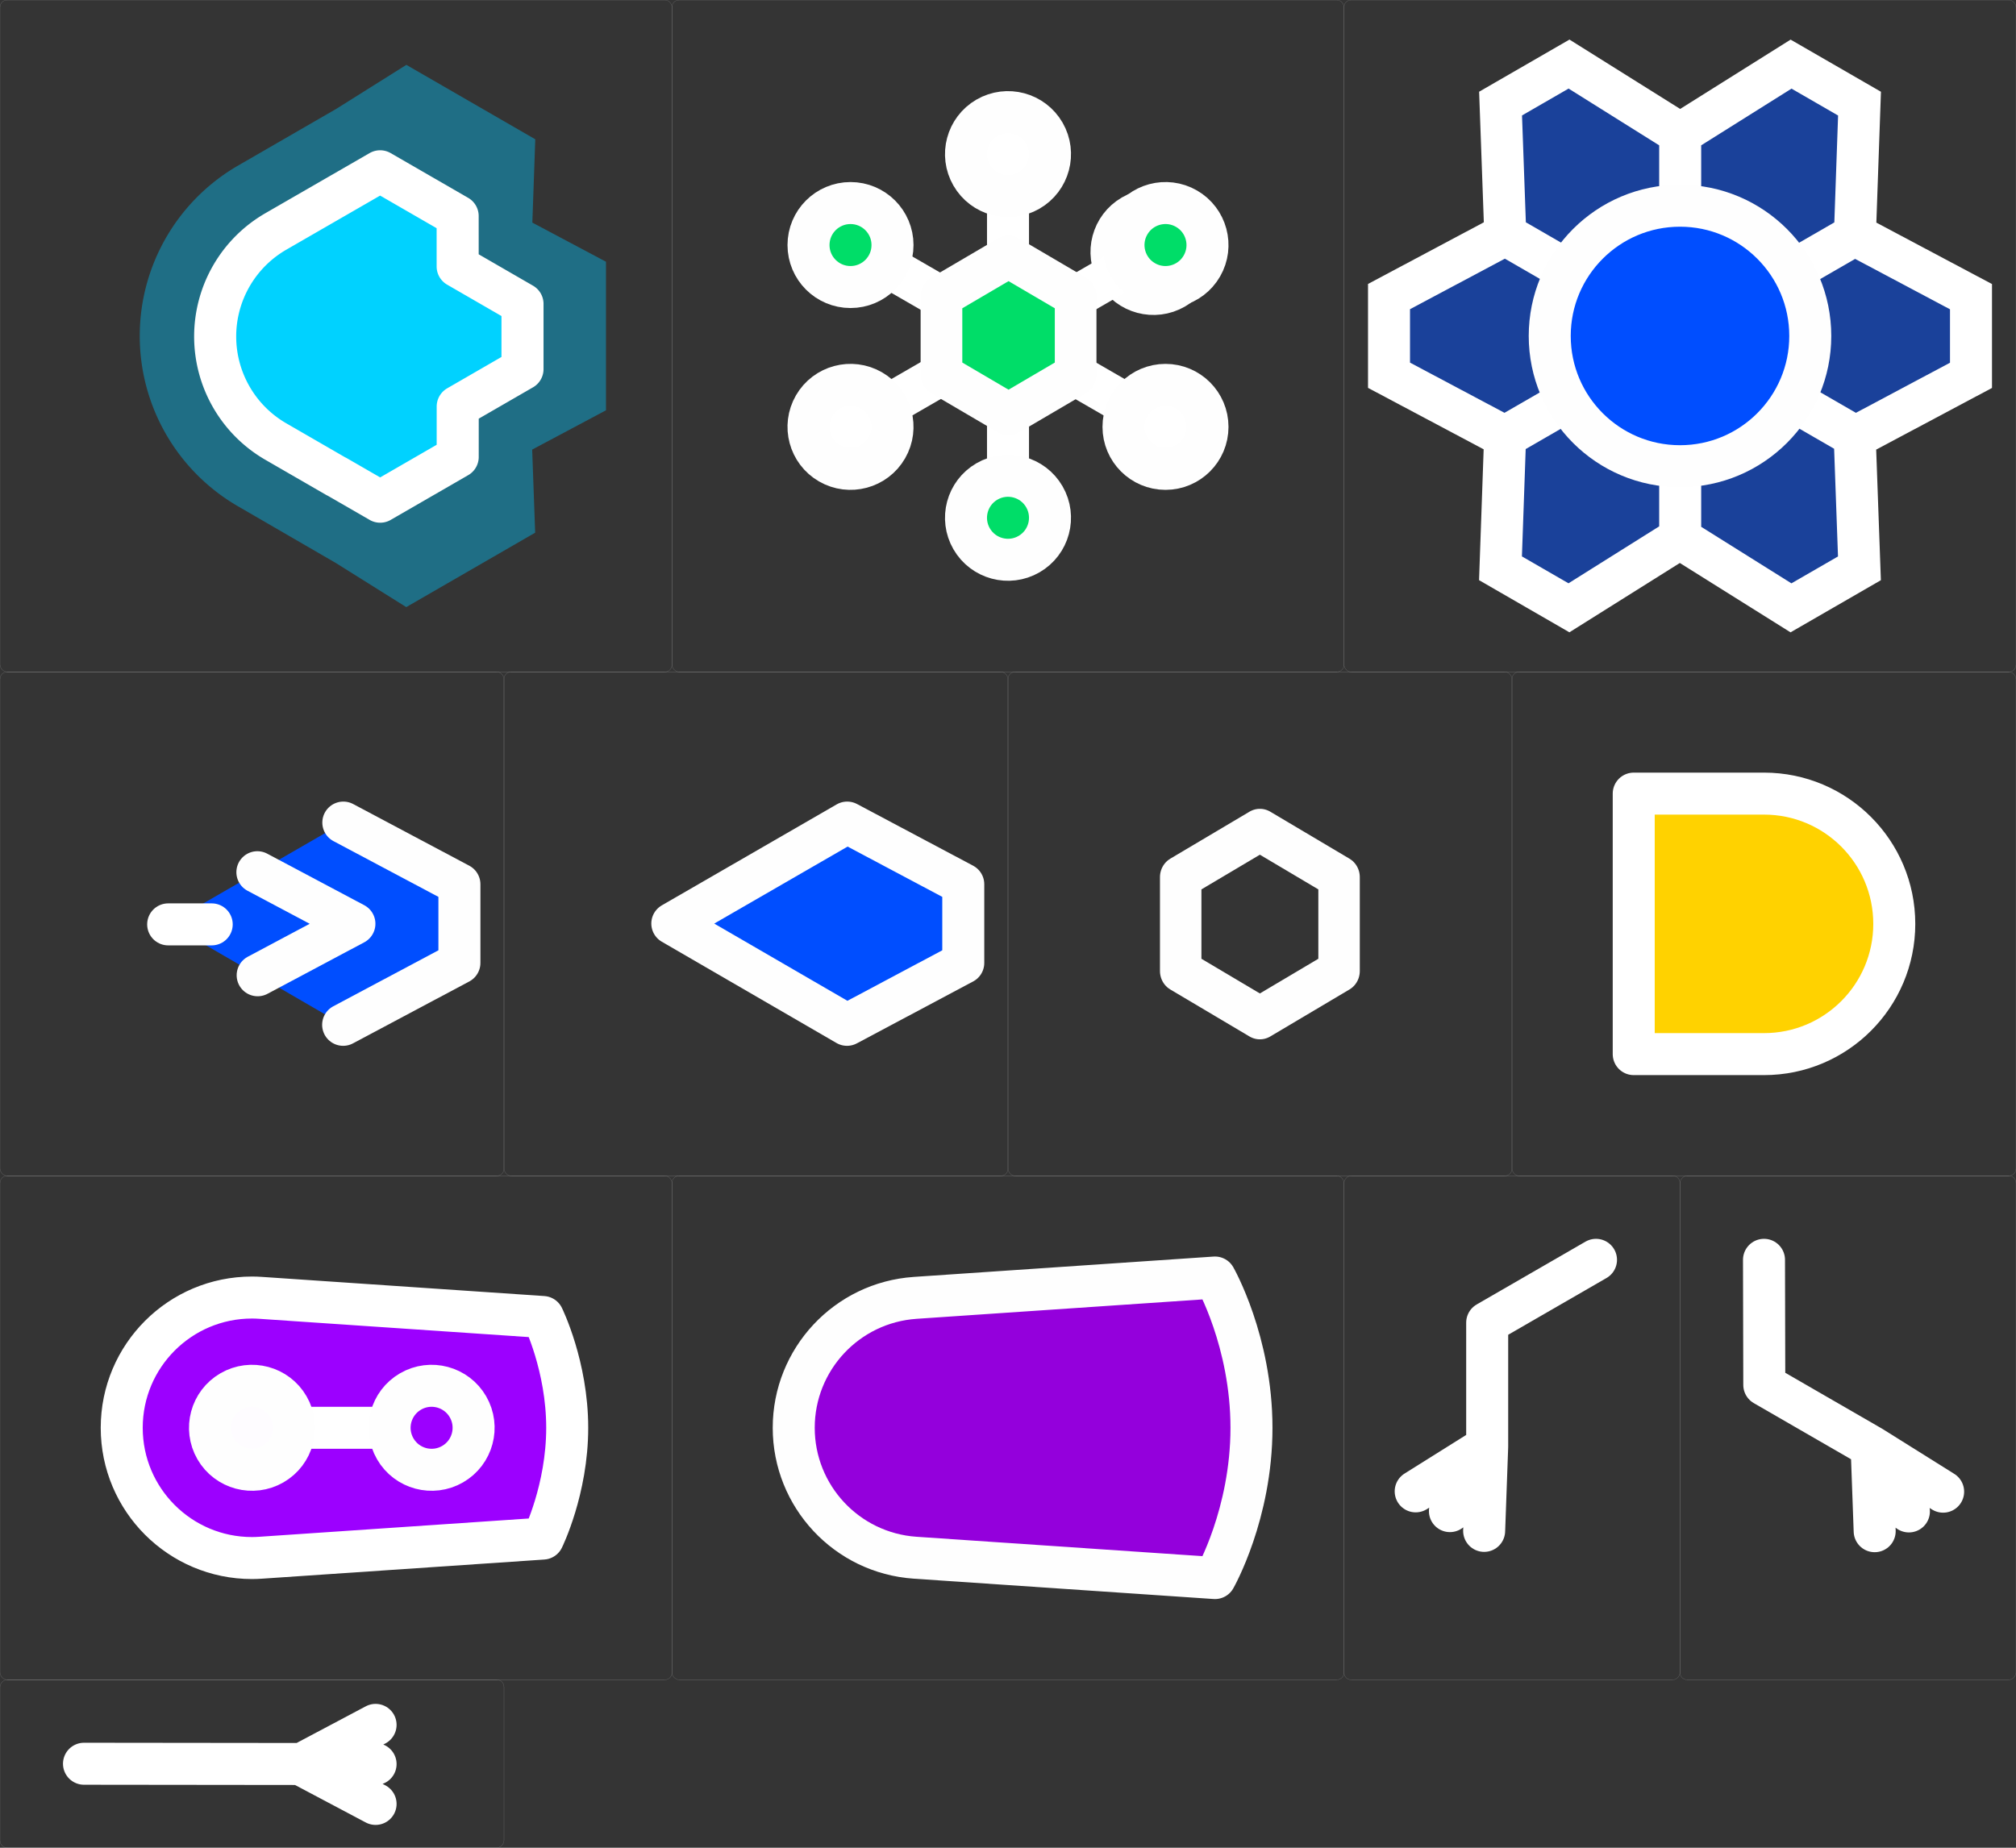 <?xml version="1.0" encoding="UTF-8" standalone="no"?>
<!-- Created with Inkscape (http://www.inkscape.org/) -->

<svg
   width="1536"
   height="1408"
   viewBox="0 0 406.4 372.533"
   version="1.1"
   id="svg5"
   inkscape:version="1.1.1 (3bf5ae0d25, 2021-09-20, custom)"
   sodipodi:docname="components_top.svg"
   inkscape:export-filename="/home/quan/bitmap1.png"
   inkscape:export-xdpi="192.22"
   inkscape:export-ydpi="192.22"
   xmlns:inkscape="http://www.inkscape.org/namespaces/inkscape"
   xmlns:sodipodi="http://sodipodi.sourceforge.net/DTD/sodipodi-0.dtd"
   xmlns="http://www.w3.org/2000/svg"
   xmlns:svg="http://www.w3.org/2000/svg">
  <rect x="0" y="0" width="406.4" height="372.533" fill="#333333" stroke="none"/>
  <sodipodi:namedview
     id="namedview7"
     pagecolor="#000000"
     bordercolor="#eeeeee"
     borderopacity="1"
     inkscape:pageshadow="0"
     inkscape:pageopacity="0"
     inkscape:pagecheckerboard="0"
     inkscape:document-units="mm"
     showgrid="true"
     inkscape:snap-global="true"
     inkscape:zoom="0.65648934"
     inkscape:cx="22.84881"
     inkscape:cy="270.37758"
     inkscape:window-width="1880"
     inkscape:window-height="1000"
     inkscape:window-x="20"
     inkscape:window-y="20"
     inkscape:window-maximized="1"
     inkscape:current-layer="layer1"
     units="px" />
  <defs
     id="defs2">
    <inkscape:path-effect
       effect="fillet_chamfer"
       id="path-effect11174"
       is_visible="true"
       lpeversion="1"
       satellites_param="F,0,1,1,0,22.882,0,1 @ F,0,1,1,0,22.882,0,1 @ F,0,0,1,0,0,0,1 @ F,0,0,1,0,0,0,1 @ F,0,0,1,0,0,0,1 @ F,0,0,1,0,0,0,1 @ F,0,0,1,0,0,0,1 @ F,0,0,1,0,0,0,1 @ F,0,0,1,0,0,0,1 @ F,0,0,1,0,0,0,1 @ F,0,0,1,0,0,0,1 @ F,0,0,1,0,0,0,1"
       unit="px"
       method="auto"
       mode="F"
       radius="0"
       chamfer_steps="1"
       flexible="false"
       use_knot_distance="true"
       apply_no_radius="true"
       apply_with_radius="true"
       only_selected="false"
       hide_knots="false" />
    <inkscape:path-effect
       effect="fillet_chamfer"
       id="path-effect10746"
       is_visible="true"
       lpeversion="1"
       satellites_param="F,0,0,1,0,0,0,1 @ F,0,0,1,0,0,0,1 @ F,0,0,1,0,0,0,1 @ F,0,0,1,0,53.283,0,1 @ F,0,1,1,0,53.283,0,1 @ F,0,0,1,0,0,0,1 @ F,0,0,1,0,0,0,1 @ F,0,0,1,0,0,0,1 @ F,0,0,1,0,0,0,1 @ F,0,0,1,0,0,0,1 @ F,0,0,1,0,0,0,1 @ F,0,0,1,0,0,0,1 @ F,0,0,1,0,0,0,1 @ F,0,0,1,0,0,0,1"
       unit="px"
       method="auto"
       mode="F"
       radius="0"
       chamfer_steps="1"
       flexible="false"
       use_knot_distance="true"
       apply_no_radius="true"
       apply_with_radius="true"
       only_selected="false"
       hide_knots="false" />
  </defs>
  <g
     inkscape:label="Layer 1"
     inkscape:groupmode="layer"
     id="layer1"
     transform="translate(-13.061,-263.979)">
    <rect
       style="fill:#ffffff;fill-opacity:0.004;stroke:#ffffff;stroke-width:0.529;stroke-linecap:round;stroke-linejoin:round;paint-order:markers stroke fill"
       id="rect1594"
       width="467.125"
       height="492.655"
       x="-22.765"
       y="213.757"
       ry="1.434"
       rx="1.434" />
    <g
       id="g4435">
      <path
         id="path2250"
         style="fill:none;stroke:#ffffff;stroke-width:8.467;stroke-linecap:round;stroke-linejoin:round;stroke-miterlimit:4;stroke-dasharray:none;stroke-opacity:0.998"
         d="m 368.661,517.979 0.059,25.225 21.637,12.492 7.515,13.014 m -6.9,3.984 -0.615,-16.998 14.415,9.03" />
      <rect
         style="vector-effect:non-scaling-stroke;fill:none;fill-opacity:0.2;stroke:#ffffff;stroke-width:0.015;stroke-linecap:round;stroke-linejoin:round;stroke-miterlimit:4;stroke-dasharray:none;stroke-opacity:1;-inkscape-stroke:hairline;paint-order:normal"
         id="rect2256"
         width="67.733"
         height="101.6"
         x="351.728"
         y="-602.646"
         rx="1.434"
         ry="1.434"
         transform="scale(1,-1)" />
    </g>
    <g
       id="g15231" />
    <g
       id="g1383"
       transform="translate(457.2,118.533)">
      <g
         id="g43486"
         style="stroke-width:1"
         transform="translate(-123.164,50.424)">
        <path
           sodipodi:type="star"
           style="opacity:1;fill:none;fill-opacity:1;stroke:#fefefe;stroke-width:116.046;stroke-linecap:round;stroke-linejoin:round;stroke-miterlimit:4;stroke-dasharray:none;stroke-opacity:1;paint-order:normal"
           id="path28900"
           inkscape:flatsided="true"
           sodipodi:sides="6"
           sodipodi:cx="255.99998"
           sodipodi:cy="255.99998"
           sodipodi:r1="255.99998"
           sodipodi:r2="221.7025"
           sodipodi:arg1="1.5707963"
           sodipodi:arg2="2.0943951"
           inkscape:rounded="0"
           inkscape:randomized="0"
           transform="matrix(0.072,0,0,0.074,-85.431,262.387)"
           d="M 256,512 34.297,384 34.297,128 256,0 l 221.702,128 10e-6,256 z" />
      </g>
      <rect
         style="vector-effect:non-scaling-stroke;fill:none;fill-opacity:0.2;stroke:#ffffff;stroke-width:0.015;stroke-linecap:round;stroke-linejoin:round;stroke-miterlimit:4;stroke-dasharray:none;stroke-opacity:1;-inkscape-stroke:hairline;paint-order:normal"
         id="rect43636"
         width="101.6"
         height="101.6"
         x="-240.939"
         y="280.913"
         rx="1.434"
         ry="1.434" />
    </g>
    <g
       id="g1392"
       transform="translate(237.067,321.733)">
      <g
         id="g43551"
         transform="translate(-318.034,-180.469)"
         style="stroke-width:1">
        <g
           id="g42235"
           transform="translate(-36.337,53.311)"
           style="stroke-width:1">
          <path
             id="path4440-3-9-5"
             style="fill:#004eff;fill-opacity:1;stroke:none;stroke-width:8.467;stroke-linecap:round;stroke-linejoin:round;stroke-miterlimit:4;stroke-dasharray:none;stroke-opacity:1;paint-order:normal"
             d="m 199.538,276.025 23.439,-12.48 v -15.862 l -23.402,-12.433 -35.251,20.356 z"
             sodipodi:nodetypes="cccccc" />
          <path
             id="path27402"
             style="fill:none;fill-opacity:1;stroke:#fefefe;stroke-width:8.467;stroke-linecap:round;stroke-linejoin:round;stroke-miterlimit:4;stroke-dasharray:none;stroke-opacity:1;paint-order:normal"
             d="m 199.538,276.025 23.439,-12.48 v -15.862 l -23.402,-12.433"
             sodipodi:nodetypes="cccc" />
          <path
             id="path4440-3-9-4"
             style="fill:none;fill-opacity:1;stroke:#fefefe;stroke-width:8.467;stroke-linecap:round;stroke-linejoin:round;stroke-miterlimit:4;stroke-dasharray:none;stroke-opacity:1;paint-order:normal"
             d="m 182.306,266.033 19.504,-10.385 -19.562,-10.393"
             sodipodi:nodetypes="ccc" />
          <path
             style="fill:none;stroke:#ffffff;stroke-width:8.467;stroke-linecap:round;stroke-linejoin:miter;stroke-miterlimit:4;stroke-dasharray:none;stroke-opacity:1"
             d="m 164.266,255.773 h 8.778"
             id="path28156" />
        </g>
      </g>
      <rect
         style="vector-effect:non-scaling-stroke;fill:none;fill-opacity:0.2;stroke:#ffffff;stroke-width:0.015;stroke-linecap:round;stroke-linejoin:round;stroke-miterlimit:4;stroke-dasharray:none;stroke-opacity:1;-inkscape-stroke:hairline;paint-order:normal"
         id="rect43943"
         width="101.6"
         height="101.6"
         x="-224.006"
         y="77.713"
         rx="1.434"
         ry="1.434" />
    </g>
    <g
       id="g1412"
       transform="translate(186.267,626.533)">
      <rect
         style="vector-effect:non-scaling-stroke;fill:none;fill-opacity:0.2;stroke:#ffffff;stroke-width:0.015;stroke-linecap:round;stroke-linejoin:round;stroke-miterlimit:4;stroke-dasharray:none;stroke-opacity:1;-inkscape-stroke:hairline;paint-order:normal"
         id="rect43949"
         width="135.467"
         height="101.6"
         x="-37.739"
         y="-125.487"
         rx="1.434"
         ry="1.434" />
      <g
         id="g44021"
         style="stroke-width:1"
         transform="translate(-160.886,-476.838)">
        <path
           id="path10516"
           style="fill:#9400dc;fill-opacity:1;stroke:#fefefe;stroke-width:8.467;stroke-linecap:round;stroke-linejoin:round;stroke-miterlimit:4;stroke-dasharray:none;stroke-opacity:1;paint-order:normal"
           d="m 232.605,371.854 -60.449,4.102 v 10e-4 c -13.774,0.941 -24.468,12.388 -24.471,26.194 0.003,13.802 10.689,25.246 24.457,26.194 l 60.462,4.103 c 0,0 7.357,-12.876 7.357,-30.297 0,-17.421 -7.357,-30.297 -7.357,-30.297 z"
           sodipodi:nodetypes="cccccczc" />
      </g>
    </g>
    <path
       id="path42123"
       style="color:#000000;fill:#00c7ff;fill-opacity:0.4;stroke-width:8.467;-inkscape-stroke:none"
       d="m 41.231,331.682 a 39.676,39.676 60.071 0 0 19.779,34.357 l 19.748,11.447 14.198,8.896 25.988,-15.004 -0.603,-16.753 14.879,-7.922 v -29.955 l -14.844,-7.887 0.59,-16.799 -25.988,-15.005 -14.148,8.883 -19.766,11.416 a 39.677,39.677 120.017 0 0 -19.832,34.327 z"
       sodipodi:nodetypes="ccccccccccccc"
       inkscape:path-effect="#path-effect11174"
       inkscape:original-d="m 41.248889,308.79984 -0.03514,45.76361 39.544889,22.92211 14.197568,8.89559 25.987564,-15.00374 -0.60307,-16.7535 14.87919,-7.92199 v -29.95477 l -14.84405,-7.88685 0.58963,-16.79949 -25.988071,-15.00477 -14.148488,8.88266 z" />
    <rect
       style="vector-effect:non-scaling-stroke;fill:none;fill-opacity:0.2;stroke:#ffffff;stroke-width:0.015;stroke-linecap:round;stroke-linejoin:round;stroke-miterlimit:4;stroke-dasharray:none;stroke-opacity:1;-inkscape-stroke:hairline;paint-order:normal"
       id="rect44101"
       width="135.467"
       height="135.467"
       x="13.061"
       y="263.979"
       rx="1.434"
       ry="1.434" />
    <g
       id="g1397"
       transform="translate(135.467,321.733)">
      <g
         id="g44202"
         transform="translate(-151.315,75.975)"
         style="stroke-width:1">
        <path
           id="path4440-3-9"
           style="fill:#004eff;fill-opacity:1;stroke:#fefefe;stroke-width:8.467;stroke-linecap:round;stroke-linejoin:round;stroke-miterlimit:4;stroke-dasharray:none;stroke-opacity:1;paint-order:normal"
           d="M 199.653,72.892 223.092,60.411 V 44.549 L 199.691,32.116 164.439,52.472 Z"
           sodipodi:nodetypes="cccccc" />
      </g>
      <rect
         style="vector-effect:non-scaling-stroke;fill:none;fill-opacity:0.2;stroke:#ffffff;stroke-width:0.015;stroke-linecap:round;stroke-linejoin:round;stroke-miterlimit:4;stroke-dasharray:none;stroke-opacity:1;-inkscape-stroke:hairline;paint-order:normal"
         id="rect44197"
         width="101.6"
         height="101.6"
         x="-20.806"
         y="77.713"
         rx="1.434"
         ry="1.434" />
    </g>
    <g
       id="g1417"
       transform="translate(152.4,524.933)">
      <g
         id="g44209"
         transform="translate(110.732,-228.976)"
         style="stroke-width:1">
        <path
           id="path2126"
           style="fill:#ffd200;fill-opacity:1;stroke:#ffffff;stroke-width:8.467;stroke-linecap:round;stroke-linejoin:round"
           d="m 131.791,154.288 c 0,14.504 -11.758,26.261 -26.261,26.261 H 79.268 V 128.027 H 105.529 c 14.504,0 26.261,11.758 26.261,26.261 z"
           sodipodi:nodetypes="sccccs" />
      </g>
      <rect
         style="vector-effect:non-scaling-stroke;fill:none;fill-opacity:0.2;stroke:#ffffff;stroke-width:0.015;stroke-linecap:round;stroke-linejoin:round;stroke-miterlimit:4;stroke-dasharray:none;stroke-opacity:1;-inkscape-stroke:hairline;paint-order:normal"
         id="rect44204"
         width="101.6"
         height="101.6"
         x="165.461"
         y="-125.487"
         rx="1.434"
         ry="1.434" />
    </g>
    <g
       id="g1378"
       transform="translate(135.467,203.2)">
      <g
         id="g44177"
         transform="translate(-6.586,-25.682)"
         style="stroke-width:1">
        <path
           id="path7252"
           style="fill:#004eff;fill-opacity:0.5;stroke:#ffffff;stroke-width:8.467;stroke-linecap:butt;stroke-linejoin:miter;stroke-miterlimit:4;stroke-dasharray:none;stroke-opacity:1"
           d="m 187.627,174.486 70.514,-40.711 m -70.514,0 70.514,40.711 m -35.257,-61.067 v 81.423 m -22.409,-95.463 -13.8,7.967 0.952,26.429 -23.439,12.48 v 15.863 l 23.402,12.433 -0.931,26.485 13.801,7.968 22.35,-14.033 22.408,14.041 13.801,-7.967 -0.952,-26.429 23.439,-12.48 v -15.862 l -23.402,-12.433 0.931,-26.485 -13.801,-7.967 -22.35,14.032 z" />
        <ellipse
           style="fill:#004eff;fill-opacity:1;stroke:#fefefe;stroke-width:8.467;stroke-linecap:round;stroke-linejoin:round;stroke-miterlimit:4;stroke-dasharray:none;stroke-opacity:1;paint-order:normal"
           id="path4470"
           cx="222.847"
           cy="154.195"
           rx="26.261"
           ry="26.261" />
      </g>
      <rect
         style="vector-effect:non-scaling-stroke;fill:none;fill-opacity:0.2;stroke:#ffffff;stroke-width:0.015;stroke-linecap:round;stroke-linejoin:round;stroke-miterlimit:4;stroke-dasharray:none;stroke-opacity:1;-inkscape-stroke:hairline;paint-order:normal"
         id="rect1239"
         width="135.467"
         height="135.467"
         x="148.528"
         y="60.779"
         rx="1.434"
         ry="1.434" />
    </g>
    <g
       id="g1365">
      <g
         id="g44195"
         transform="translate(169.26,279.175)"
         style="stroke-width:1">
        <g
           id="g42229"
           style="stroke-width:1">
          <circle
             style="fill:#00dd68;fill-opacity:1;stroke:#fefefe;stroke-width:8.467;stroke-linecap:round;stroke-linejoin:round;stroke-miterlimit:4;stroke-dasharray:none"
             id="circle31426"
             cx="69"
             cy="-48.302"
             r="8.467"
             transform="rotate(60)" />
          <path
             style="fill:none;stroke:#ffffff;stroke-width:8.467;stroke-linecap:round;stroke-linejoin:miter;stroke-miterlimit:4;stroke-dasharray:none;stroke-opacity:1"
             d="M 47.001,22.448 V 82.628"
             id="path31567" />
          <path
             style="fill:none;stroke:#ffffff;stroke-width:8.467;stroke-linecap:round;stroke-linejoin:miter;stroke-miterlimit:4;stroke-dasharray:none;stroke-opacity:1"
             d="M 73.06,37.493 20.943,67.583"
             id="path31723" />
          <path
             style="fill:none;stroke:#ffffff;stroke-width:8.467;stroke-linecap:round;stroke-linejoin:miter;stroke-miterlimit:4;stroke-dasharray:none;stroke-opacity:1"
             d="M 73.06,67.583 20.943,37.493"
             id="path31725" />
          <circle
             style="fill:#ffffff;fill-opacity:1;stroke:#fefefe;stroke-width:8.467;stroke-linecap:round;stroke-linejoin:round;stroke-miterlimit:4;stroke-dasharray:none"
             id="circle31879"
             cx="37.251"
             cy="-32.766"
             r="8.467"
             transform="rotate(60)" />
          <circle
             style="fill:#00dd68;fill-opacity:1;stroke:#fefefe;stroke-width:8.467;stroke-linecap:round;stroke-linejoin:round;stroke-miterlimit:4;stroke-dasharray:none"
             id="circle31883"
             cx="-9.75"
             cy="-85.303"
             r="8.467"
             transform="rotate(120)" />
          <circle
             style="fill:#ffffff;fill-opacity:1;stroke:#fefefe;stroke-width:8.467;stroke-linecap:round;stroke-linejoin:round;stroke-miterlimit:4;stroke-dasharray:none"
             id="circle31885"
             cx="-78.75"
             cy="-70.868"
             r="8.467"
             transform="scale(-1)" />
          <circle
             style="fill:#00dd68;fill-opacity:1;stroke:#fefefe;stroke-width:8.467;stroke-linecap:round;stroke-linejoin:round;stroke-miterlimit:4;stroke-dasharray:none"
             id="circle31887"
             cx="-100.748"
             cy="-3.895"
             r="8.467"
             transform="rotate(-120)" />
          <circle
             style="fill:#ffffff;fill-opacity:1;stroke:#fefefe;stroke-width:8.467;stroke-linecap:round;stroke-linejoin:round;stroke-miterlimit:4;stroke-dasharray:none"
             id="circle31889"
             cx="-53.747"
             cy="48.643"
             r="8.467"
             transform="rotate(-60)" />
          <circle
             style="fill:#00dd68;fill-opacity:1;stroke:#fefefe;stroke-width:8.467;stroke-linecap:round;stroke-linejoin:round;stroke-miterlimit:4;stroke-dasharray:none"
             id="circle31891"
             cx="15.253"
             cy="34.208"
             r="8.467" />
          <path
             sodipodi:type="star"
             style="opacity:1;fill:#00dd68;fill-opacity:1;stroke:#fefefe;stroke-width:137.696;stroke-linecap:round;stroke-linejoin:round;stroke-miterlimit:4;stroke-dasharray:none;stroke-opacity:1;paint-order:normal"
             id="path28900-4"
             inkscape:flatsided="true"
             sodipodi:sides="6"
             sodipodi:cx="255.99998"
             sodipodi:cy="255.99998"
             sodipodi:r1="255.99998"
             sodipodi:r2="221.7025"
             sodipodi:arg1="1.5707963"
             sodipodi:arg2="2.0943951"
             inkscape:rounded="0"
             inkscape:randomized="0"
             transform="matrix(0.061,0,0,0.062,31.496,36.557)"
             d="M 256,512 34.297,384 34.297,128 256,0 l 221.702,128 10e-6,256 z" />
        </g>
      </g>
      <rect
         style="vector-effect:non-scaling-stroke;fill:none;fill-opacity:0.2;stroke:#ffffff;stroke-width:0.015;stroke-linecap:round;stroke-linejoin:round;stroke-miterlimit:4;stroke-dasharray:none;stroke-opacity:1;-inkscape-stroke:hairline;paint-order:normal"
         id="rect1288"
         width="135.467"
         height="135.467"
         x="148.528"
         y="263.979"
         rx="1.434"
         ry="1.434" />
    </g>
    <g
       id="g1822"
       transform="translate(-16.933,220.133)">
      <g
         id="g1814">
        <path
           id="path1770"
           style="fill:#9c00ff;stroke:#ffffff;stroke-width:8.467;stroke-linejoin:round;stroke-miterlimit:4;stroke-dasharray:none"
           inkscape:transform-center-x="-74.812583"
           inkscape:transform-center-y="0.00028586828"
           d="m 80.795,305.451 c 0.597,0.002 1.194,0.025 1.79,0.067 v -10e-4 l 0.026,0.002 c 0.082,0.005 0.163,0.011 0.244,0.017 l 56.598,3.84 c 0,0 4.884,9.883 4.884,22.337 0,12.454 -4.884,22.337 -4.884,22.337 l -56.596,3.84 c -0.083,0.006 -0.166,0.012 -0.25,0.017 h -0.009 v 0 c -0.6,0.043 -1.202,0.066 -1.804,0.068 -14.504,10e-5 -26.262,-11.758 -26.261,-26.261 -1e-4,-14.504 11.758,-26.262 26.261,-26.261 z"
           sodipodi:nodetypes="cccccczccccscccc" />
        <path
           style="fill:none;stroke:#ffffff;stroke-width:8.467;stroke-linecap:round;stroke-linejoin:miter;stroke-miterlimit:4;stroke-dasharray:none;stroke-opacity:1"
           d="M 113.475,331.713 H 88.441"
           id="path1772" />
        <circle
           style="fill:#9c00ff;fill-opacity:1;stroke:#fefefe;stroke-width:8.467;stroke-linecap:round;stroke-linejoin:round;stroke-miterlimit:4;stroke-dasharray:none"
           id="circle1774"
           cx="64.531"
           cy="-345.772"
           r="8.467"
           transform="rotate(150)" />
        <circle
           style="fill:#fefcff;fill-opacity:1;stroke:#fefefe;stroke-width:8.467;stroke-linecap:round;stroke-linejoin:round;stroke-miterlimit:4;stroke-dasharray:none"
           id="circle1776"
           cx="-95.886"
           cy="327.669"
           r="8.467"
           transform="rotate(-30)" />
      </g>
      <rect
         style="vector-effect:non-scaling-stroke;fill:none;fill-opacity:0.2;stroke:#ffffff;stroke-width:0.015;stroke-linecap:round;stroke-linejoin:round;stroke-miterlimit:4;stroke-dasharray:none;stroke-opacity:1;-inkscape-stroke:hairline;paint-order:normal"
         id="rect1784"
         width="135.467"
         height="101.6"
         x="29.994"
         y="280.913"
         rx="1.434"
         ry="1.434" />
    </g>
    <g
       id="g4431">
      <path
         id="path2252"
         style="fill:none;stroke:#ffffff;stroke-width:8.467;stroke-linecap:round;stroke-linejoin:round;stroke-miterlimit:4;stroke-dasharray:none;stroke-opacity:1"
         d="m 298.446,564.661 14.413,-9.031 -0.613,16.999 m -6.9,-3.984 7.513,-13.015 3.7e-4,-24.984 21.935,-12.666" />
      <rect
         style="vector-effect:non-scaling-stroke;fill:none;fill-opacity:0.2;stroke:#ffffff;stroke-width:0.015;stroke-linecap:round;stroke-linejoin:round;stroke-miterlimit:4;stroke-dasharray:none;stroke-opacity:1;-inkscape-stroke:hairline;paint-order:normal"
         id="rect2254"
         width="67.733"
         height="101.6"
         x="283.994"
         y="-602.646"
         rx="1.434"
         ry="1.434"
         transform="scale(1,-1)" />
    </g>
    <g
       id="g4427">
      <path
         id="path961"
         style="fill:none;stroke:#ffffff;stroke-width:8.467;stroke-linecap:round;stroke-linejoin:round;stroke-miterlimit:4;stroke-dasharray:none;stroke-opacity:1"
         d="m 88.773,627.679 -15.028,-7.966 15.028,-7.969 m -9e-5,7.901 -58.779,-0.066" />
      <rect
         style="vector-effect:non-scaling-stroke;fill:none;fill-opacity:0.2;stroke:#ffffff;stroke-width:0.015;stroke-linecap:round;stroke-linejoin:round;stroke-miterlimit:4;stroke-dasharray:none;stroke-opacity:1;-inkscape-stroke:hairline;paint-order:normal"
         id="rect2248"
         width="101.6"
         height="33.867"
         x="-114.661"
         y="602.646"
         rx="1.434"
         ry="1.434"
         transform="scale(-1,1)" />
    </g>
    <g
       id="g7436">
      <path
         id="path936"
         style="color:#000000;fill:#00c7ff;fill-opacity:0.4;stroke-width:8.467;-inkscape-stroke:none"
         d="m -121.705,279.937 -25.987,15.004 0.604,16.752 -14.88,7.923 v 29.954 l 14.845,7.887 -0.591,16.802 25.988,15.004 14.148,-8.883 14.198,8.896 25.988,-15.004 -0.603,-16.753 14.879,-7.922 v -29.955 l -14.844,-7.887 0.59,-16.799 -25.988,-15.005 -14.148,8.883 z" />
      <rect
         style="vector-effect:non-scaling-stroke;fill:none;fill-opacity:0.2;stroke:#ffffff;stroke-width:0.015;stroke-linecap:round;stroke-linejoin:round;stroke-miterlimit:4;stroke-dasharray:none;stroke-opacity:1;-inkscape-stroke:hairline;paint-order:normal"
         id="rect944"
         width="135.467"
         height="135.467"
         x="-175.276"
         y="266.872"
         rx="1.434"
         ry="1.434" />
      <path
         sodipodi:type="star"
         style="fill:#00d2ff;fill-opacity:1;stroke:#ffffff;stroke-width:33.188;stroke-linecap:round;stroke-linejoin:round;stroke-miterlimit:4;stroke-dasharray:none;stroke-opacity:0.997;paint-order:normal"
         id="path7431"
         inkscape:flatsided="true"
         sodipodi:sides="6"
         sodipodi:cx="-452.17917"
         sodipodi:cy="262.97623"
         sodipodi:r1="110.48257"
         sodipodi:r2="95.68071"
         sodipodi:arg1="1.5707963"
         sodipodi:arg2="2.0943951"
         inkscape:rounded="0"
         inkscape:randomized="0"
         d="m -452.179,373.459 -95.681,-55.241 0,-110.483 95.681,-55.241 95.681,55.241 0,110.483 z"
         transform="matrix(0.255,0,0,0.255,7.773,267.493)"
         inkscape:transform-center-y="3.5293015e-06" />
    </g>
    <path
       id="path8597"
       style="fill:#00d2ff;stroke:#ffffff;stroke-width:32;stroke-linecap:round;stroke-linejoin:round;stroke-opacity:0.997"
       inkscape:transform-center-x="-5.0786838"
       inkscape:transform-center-y="-2.9283057"
       d="m 289.162,130.328 -33.225,19.166 -0.004,-0.002 -46.103,26.599 a 92.256,92.256 120.009 0 0 -46.152,79.91 v 7.1e-4 a 92.322,92.322 60.009 0 0 46.136,79.939 l 46.087,26.627 0.078,-0.045 33.219,19.168 58.977,-34.049 0.014,-38.352 49.279,-28.469 v -49.609 l -49.318,-28.496 -0.01,-38.34 z"
       transform="matrix(0.265,0,0,0.265,13.061,263.979)"
       inkscape:path-effect="#path-effect10746"
       inkscape:original-d="m 289.16211,130.32812 -33.22461,19.16602 -0.004,-0.002 -92.25586,53.22656 v 106.56641 l 92.22266,53.2832 0.0781,-0.0449 33.21875,19.16797 58.97656,-34.04883 0.0137,-38.35156 49.2793,-28.46875 v -49.60938 l -49.31836,-28.49609 -0.01,-38.33985 z" />
  </g>
</svg>
